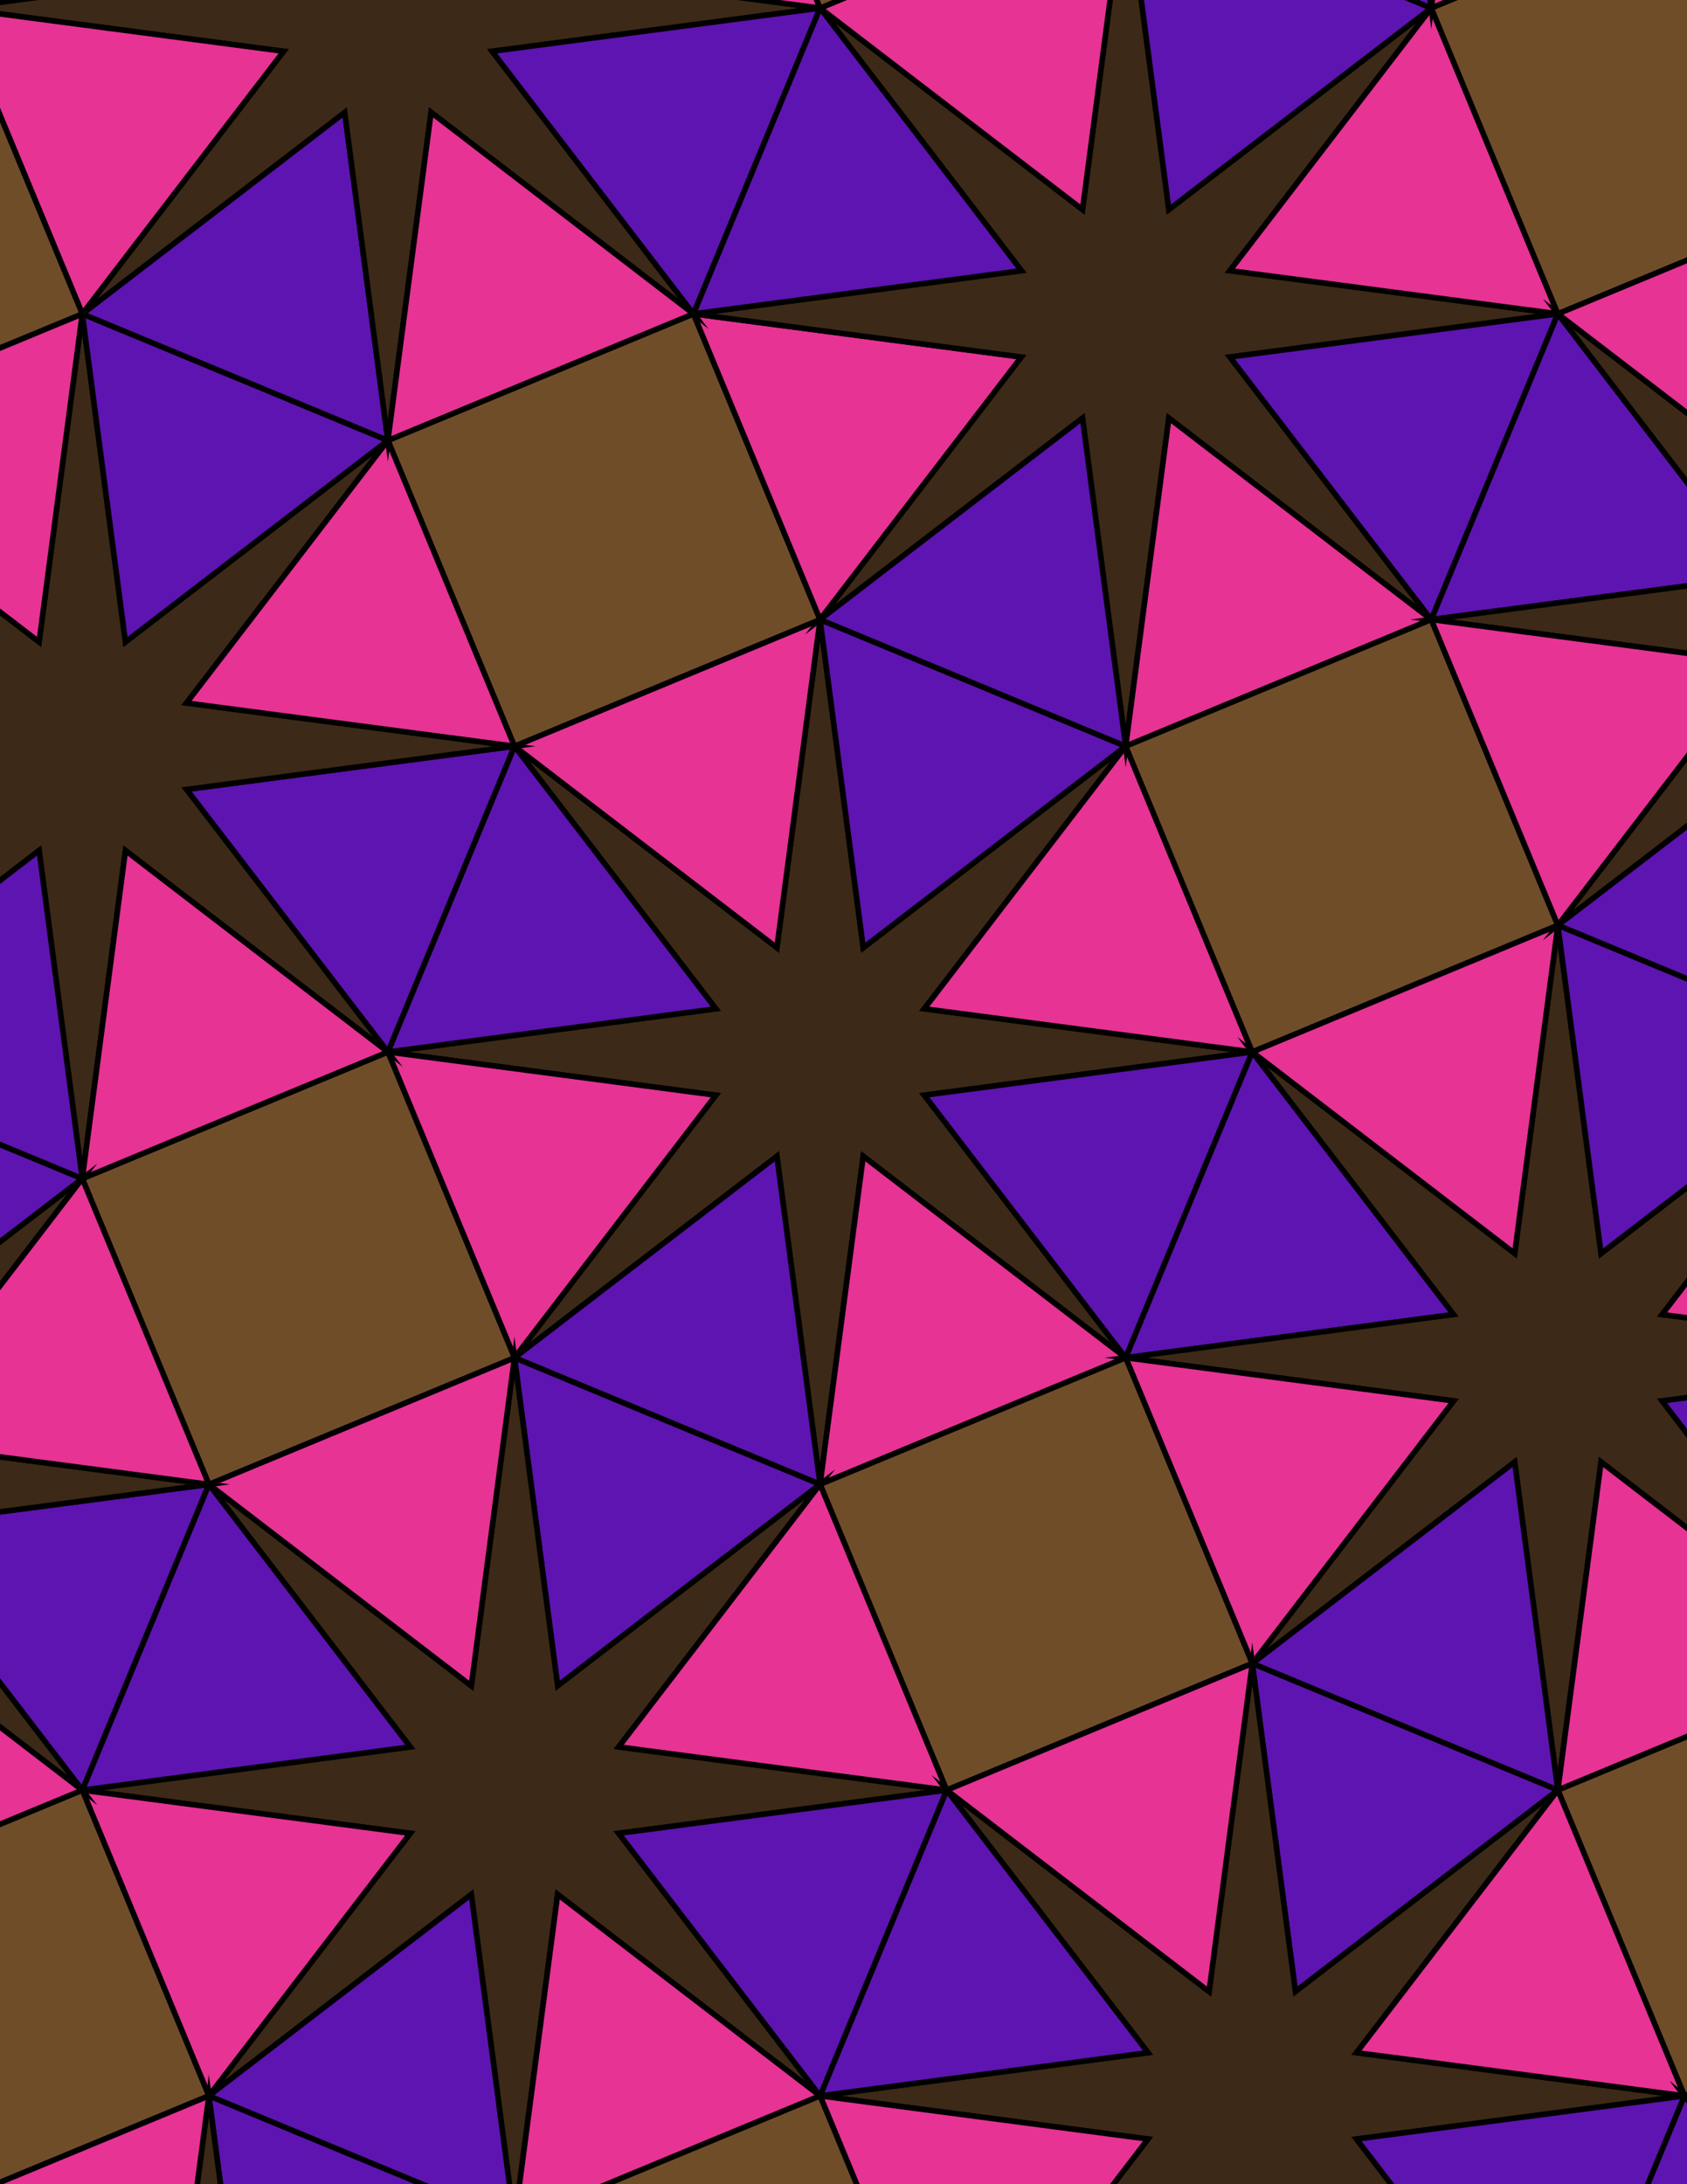 <svg xmlns="http://www.w3.org/2000/svg" xmlns:xlink="http://www.w3.org/1999/xlink" xmlns:inkscape="http://www.inkscape.org/namespaces/inkscape" version="1.1" width="612" height="792" viewBox="0 0 612 792">
<path transform="matrix(.1,0,0,-.1,0,792)" d="M2975 2537.6 3131.6 3727.3 4083.7 2996.8 3353.1 3948.8 4542.9 4105.5 3353.1 4262.1 4083.7 5214.1 3131.6 4483.6 2975 5673.4 2818.4 4483.6 1866.3 5214.1 2596.9 4262.1 1407.1 4105.5 2596.9 3948.8 1866.3 2996.8 2818.4 3727.3" fill="#3d2917"/>
<path transform="matrix(.1,0,0,-.1,0,792)" stroke-width="20" stroke-linecap="butt" stroke-miterlimit="10" stroke-linejoin="miter" fill="none" stroke="#000000" d="M2975 2537.6 3131.6 3727.3 4083.7 2996.8 3353.1 3948.8 4542.9 4105.5 3353.1 4262.1 4083.7 5214.1 3131.6 4483.6 2975 5673.4 2818.4 4483.6 1866.3 5214.1 2596.9 4262.1 1407.1 4105.5 2596.9 3948.8 1866.3 2996.8 2818.4 3727.3Z"/>
<path transform="matrix(.1,0,0,-.1,0,792)" d="M3131.6 4483.6 4083.7 5214.1 2975 5673.4" fill="#5e14b0"/>
<path transform="matrix(.1,0,0,-.1,0,792)" stroke-width="20" stroke-linecap="butt" stroke-miterlimit="10" stroke-linejoin="miter" fill="none" stroke="#000000" d="M3131.6 4483.6 4083.7 5214.1 2975 5673.4Z"/>
<path transform="matrix(.1,0,0,-.1,0,792)" d="M2818.4 4483.6 2975 5673.4 1866.3 5214.1" fill="#e63394"/>
<path transform="matrix(.1,0,0,-.1,0,792)" stroke-width="20" stroke-linecap="butt" stroke-miterlimit="10" stroke-linejoin="miter" fill="none" stroke="#000000" d="M2818.4 4483.6 2975 5673.4 1866.3 5214.1Z"/>
<path transform="matrix(.1,0,0,-.1,0,792)" d="M2818.4 3727.3 1866.3 2996.8 2975 2537.6" fill="#5e14b0"/>
<path transform="matrix(.1,0,0,-.1,0,792)" stroke-width="20" stroke-linecap="butt" stroke-miterlimit="10" stroke-linejoin="miter" fill="none" stroke="#000000" d="M2818.4 3727.3 1866.3 2996.8 2975 2537.6Z"/>
<path transform="matrix(.1,0,0,-.1,0,792)" d="M3131.6 3727.3 2975 2537.6 4083.7 2996.8" fill="#e63394"/>
<path transform="matrix(.1,0,0,-.1,0,792)" stroke-width="20" stroke-linecap="butt" stroke-miterlimit="10" stroke-linejoin="miter" fill="none" stroke="#000000" d="M3131.6 3727.3 2975 2537.6 4083.7 2996.8Z"/>
<path transform="matrix(.1,0,0,-.1,0,792)" d="M3353.1 3948.8 4083.7 2996.8 4542.9 4105.5" fill="#5e14b0"/>
<path transform="matrix(.1,0,0,-.1,0,792)" stroke-width="20" stroke-linecap="butt" stroke-miterlimit="10" stroke-linejoin="miter" fill="none" stroke="#000000" d="M3353.1 3948.8 4083.7 2996.8 4542.9 4105.5Z"/>
<path transform="matrix(.1,0,0,-.1,0,792)" d="M3353.1 4262.1 4542.9 4105.5 4083.7 5214.1" fill="#e63394"/>
<path transform="matrix(.1,0,0,-.1,0,792)" stroke-width="20" stroke-linecap="butt" stroke-miterlimit="10" stroke-linejoin="miter" fill="none" stroke="#000000" d="M3353.1 4262.1 4542.9 4105.5 4083.7 5214.1Z"/>
<path transform="matrix(.1,0,0,-.1,0,792)" d="M2596.9 4262.1 1866.3 5214.1 1407.1 4105.5" fill="#5e14b0"/>
<path transform="matrix(.1,0,0,-.1,0,792)" stroke-width="20" stroke-linecap="butt" stroke-miterlimit="10" stroke-linejoin="miter" fill="none" stroke="#000000" d="M2596.9 4262.1 1866.3 5214.1 1407.1 4105.5Z"/>
<path transform="matrix(.1,0,0,-.1,0,792)" d="M2596.9 3948.8 1407.1 4105.5 1866.3 2996.8" fill="#e63394"/>
<path transform="matrix(.1,0,0,-.1,0,792)" stroke-width="20" stroke-linecap="butt" stroke-miterlimit="10" stroke-linejoin="miter" fill="none" stroke="#000000" d="M2596.9 3948.8 1407.1 4105.5 1866.3 2996.8Z"/>
<path transform="matrix(.1,0,0,-.1,0,792)" d="M2975 5673.4 2515.8 6782 1407.1 6322.8 1866.3 5214.1Z" fill="#704d29"/>
<path transform="matrix(.1,0,0,-.1,0,792)" stroke-width="20" stroke-linecap="butt" stroke-miterlimit="10" stroke-linejoin="miter" fill="none" stroke="#000000" d="M2975 5673.4 2515.8 6782 1407.1 6322.8 1866.3 5214.1Z"/>
<path transform="matrix(.1,0,0,-.1,0,792)" d="M2975 5673.4 3705.5 6625.4 2515.8 6782" fill="#e63394"/>
<path transform="matrix(.1,0,0,-.1,0,792)" stroke-width="20" stroke-linecap="butt" stroke-miterlimit="10" stroke-linejoin="miter" fill="none" stroke="#000000" d="M2975 5673.4 3705.5 6625.4 2515.8 6782Z"/>
<path transform="matrix(.1,0,0,-.1,0,792)" d="M2975 5673.4 3927 6403.9 4083.7 5214.1 4240.3 6403.9 5192.3 5673.4 4461.8 6625.4 5651.5 6782 4461.8 6938.6 5192.3 7890.7 4240.3 7160.1 4083.7 8349.9 3927 7160.1 2975 7890.7 3705.5 6938.6 2515.8 6782 3705.5 6625.4" fill="#3d2917"/>
<path transform="matrix(.1,0,0,-.1,0,792)" stroke-width="20" stroke-linecap="butt" stroke-miterlimit="10" stroke-linejoin="miter" fill="none" stroke="#000000" d="M2975 5673.4 3927 6403.9 4083.7 5214.1 4240.3 6403.9 5192.3 5673.4 4461.8 6625.4 5651.5 6782 4461.8 6938.6 5192.3 7890.7 4240.3 7160.1 4083.7 8349.9 3927 7160.1 2975 7890.7 3705.5 6938.6 2515.8 6782 3705.5 6625.4Z"/>
<path transform="matrix(.1,0,0,-.1,0,792)" d="M2975 5673.4 4083.7 5214.1 3927 6403.9" fill="#5e14b0"/>
<path transform="matrix(.1,0,0,-.1,0,792)" stroke-width="20" stroke-linecap="butt" stroke-miterlimit="10" stroke-linejoin="miter" fill="none" stroke="#000000" d="M2975 5673.4 4083.7 5214.1 3927 6403.9Z"/>
<path transform="matrix(.1,0,0,-.1,0,792)" d="M4083.7 5214.1 5192.3 5673.4 4240.3 6403.9" fill="#e63394"/>
<path transform="matrix(.1,0,0,-.1,0,792)" stroke-width="20" stroke-linecap="butt" stroke-miterlimit="10" stroke-linejoin="miter" fill="none" stroke="#000000" d="M4083.7 5214.1 5192.3 5673.4 4240.3 6403.9Z"/>
<path transform="matrix(.1,0,0,-.1,0,792)" d="M4083.7 5214.1 4542.9 4105.5 5651.5 4564.7 5192.3 5673.4Z" fill="#704d29"/>
<path transform="matrix(.1,0,0,-.1,0,792)" stroke-width="20" stroke-linecap="butt" stroke-miterlimit="10" stroke-linejoin="miter" fill="none" stroke="#000000" d="M4083.7 5214.1 4542.9 4105.5 5651.5 4564.7 5192.3 5673.4Z"/>
<path transform="matrix(.1,0,0,-.1,0,792)" d="M4083.7 2996.8 5273.4 3153.5 4542.9 4105.5" fill="#5e14b0"/>
<path transform="matrix(.1,0,0,-.1,0,792)" stroke-width="20" stroke-linecap="butt" stroke-miterlimit="10" stroke-linejoin="miter" fill="none" stroke="#000000" d="M4083.7 2996.8 5273.4 3153.5 4542.9 4105.5Z"/>
<path transform="matrix(.1,0,0,-.1,0,792)" d="M4083.7 2996.8 5273.4 2840.2 4542.9 1888.2 5494.9 2618.7 5651.5 1428.9 5808.2 2618.7 6760.2 1888.2 6029.7 2840.2 7219.4 2996.8 6029.7 3153.5 6760.2 4105.5 5808.2 3375 5651.5 4564.7 5494.9 3375 4542.9 4105.5 5273.4 3153.5" fill="#3d2917"/>
<path transform="matrix(.1,0,0,-.1,0,792)" stroke-width="20" stroke-linecap="butt" stroke-miterlimit="10" stroke-linejoin="miter" fill="none" stroke="#000000" d="M4083.7 2996.8 5273.4 2840.2 4542.9 1888.2 5494.9 2618.7 5651.5 1428.9 5808.2 2618.7 6760.2 1888.2 6029.7 2840.2 7219.4 2996.8 6029.7 3153.5 6760.2 4105.5 5808.2 3375 5651.5 4564.7 5494.9 3375 4542.9 4105.5 5273.4 3153.5Z"/>
<path transform="matrix(.1,0,0,-.1,0,792)" d="M4083.7 2996.8 4542.9 1888.2 5273.4 2840.2" fill="#e63394"/>
<path transform="matrix(.1,0,0,-.1,0,792)" stroke-width="20" stroke-linecap="butt" stroke-miterlimit="10" stroke-linejoin="miter" fill="none" stroke="#000000" d="M4083.7 2996.8 4542.9 1888.2 5273.4 2840.2Z"/>
<path transform="matrix(.1,0,0,-.1,0,792)" d="M4083.7 2996.8 2975 2537.6 3434.2 1428.9 4542.9 1888.2Z" fill="#704d29"/>
<path transform="matrix(.1,0,0,-.1,0,792)" stroke-width="20" stroke-linecap="butt" stroke-miterlimit="10" stroke-linejoin="miter" fill="none" stroke="#000000" d="M4083.7 2996.8 2975 2537.6 3434.2 1428.9 4542.9 1888.2Z"/>
<path transform="matrix(.1,0,0,-.1,0,792)" d="M1866.3 2996.8 2023 1807.1 2975 2537.6" fill="#5e14b0"/>
<path transform="matrix(.1,0,0,-.1,0,792)" stroke-width="20" stroke-linecap="butt" stroke-miterlimit="10" stroke-linejoin="miter" fill="none" stroke="#000000" d="M1866.3 2996.8 2023 1807.1 2975 2537.6Z"/>
<path transform="matrix(.1,0,0,-.1,0,792)" d="M1866.3 2996.8 1709.7 1807.1 757.699 2537.6 1488.2 1585.6 298.5 1428.9 1488.2 1272.3 757.699 320.301 1709.7 1050.8 1866.3-138.898 2023 1050.8 2975 320.301 2244.5 1272.3 3434.2 1428.9 2244.5 1585.6 2975 2537.6 2023 1807.1" fill="#3d2917"/>
<path transform="matrix(.1,0,0,-.1,0,792)" stroke-width="20" stroke-linecap="butt" stroke-miterlimit="10" stroke-linejoin="miter" fill="none" stroke="#000000" d="M1866.3 2996.8 1709.7 1807.1 757.699 2537.6 1488.2 1585.6 298.5 1428.9 1488.2 1272.3 757.699 320.301 1709.7 1050.8 1866.3-138.898 2023 1050.8 2975 320.301 2244.5 1272.3 3434.2 1428.9 2244.5 1585.6 2975 2537.6 2023 1807.1Z"/>
<path transform="matrix(.1,0,0,-.1,0,792)" d="M1866.3 2996.8 757.699 2537.6 1709.7 1807.1" fill="#e63394"/>
<path transform="matrix(.1,0,0,-.1,0,792)" stroke-width="20" stroke-linecap="butt" stroke-miterlimit="10" stroke-linejoin="miter" fill="none" stroke="#000000" d="M1866.3 2996.8 757.699 2537.6 1709.7 1807.1Z"/>
<path transform="matrix(.1,0,0,-.1,0,792)" d="M1866.3 2996.8 1407.1 4105.5 298.5 3646.3 757.699 2537.6Z" fill="#704d29"/>
<path transform="matrix(.1,0,0,-.1,0,792)" stroke-width="20" stroke-linecap="butt" stroke-miterlimit="10" stroke-linejoin="miter" fill="none" stroke="#000000" d="M1866.3 2996.8 1407.1 4105.5 298.5 3646.3 757.699 2537.6Z"/>
<path transform="matrix(.1,0,0,-.1,0,792)" d="M1866.3 5214.1 676.602 5057.5 1407.1 4105.5" fill="#5e14b0"/>
<path transform="matrix(.1,0,0,-.1,0,792)" stroke-width="20" stroke-linecap="butt" stroke-miterlimit="10" stroke-linejoin="miter" fill="none" stroke="#000000" d="M1866.3 5214.1 676.602 5057.5 1407.1 4105.5Z"/>
<path transform="matrix(.1,0,0,-.1,0,792)" d="M1866.3 5214.1 676.602 5370.8 1407.1 6322.8 455.102 5592.3 298.5 6782 141.801 5592.3-810.199 6322.8-79.699 5370.8-1269.4 5214.1-79.699 5057.5-810.199 4105.5 141.801 4836 298.5 3646.3 455.102 4836 1407.1 4105.5 676.602 5057.5" fill="#3d2917"/>
<path transform="matrix(.1,0,0,-.1,0,792)" stroke-width="20" stroke-linecap="butt" stroke-miterlimit="10" stroke-linejoin="miter" fill="none" stroke="#000000" d="M1866.3 5214.1 676.602 5370.8 1407.1 6322.8 455.102 5592.3 298.5 6782 141.801 5592.3-810.199 6322.8-79.699 5370.8-1269.4 5214.1-79.699 5057.5-810.199 4105.5 141.801 4836 298.5 3646.3 455.102 4836 1407.1 4105.5 676.602 5057.5Z"/>
<path transform="matrix(.1,0,0,-.1,0,792)" d="M1866.3 5214.1 1407.1 6322.8 676.602 5370.8" fill="#e63394"/>
<path transform="matrix(.1,0,0,-.1,0,792)" stroke-width="20" stroke-linecap="butt" stroke-miterlimit="10" stroke-linejoin="miter" fill="none" stroke="#000000" d="M1866.3 5214.1 1407.1 6322.8 676.602 5370.8Z"/>
<path transform="matrix(.1,0,0,-.1,0,792)" d="M2975 2537.6 2244.5 1585.6 3434.2 1428.9" fill="#e63394"/>
<path transform="matrix(.1,0,0,-.1,0,792)" stroke-width="20" stroke-linecap="butt" stroke-miterlimit="10" stroke-linejoin="miter" fill="none" stroke="#000000" d="M2975 2537.6 2244.5 1585.6 3434.2 1428.9Z"/>
<path transform="matrix(.1,0,0,-.1,0,792)" d="M4542.9 4105.5 5494.9 3375 5651.5 4564.7" fill="#e63394"/>
<path transform="matrix(.1,0,0,-.1,0,792)" stroke-width="20" stroke-linecap="butt" stroke-miterlimit="10" stroke-linejoin="miter" fill="none" stroke="#000000" d="M4542.9 4105.5 5494.9 3375 5651.5 4564.7Z"/>
<path transform="matrix(.1,0,0,-.1,0,792)" d="M1407.1 6322.8 298.5 6782 455.102 5592.3" fill="#5e14b0"/>
<path transform="matrix(.1,0,0,-.1,0,792)" stroke-width="20" stroke-linecap="butt" stroke-miterlimit="10" stroke-linejoin="miter" fill="none" stroke="#000000" d="M1407.1 6322.8 298.5 6782 455.102 5592.3Z"/>
<path transform="matrix(.1,0,0,-.1,0,792)" d="M1407.1 6322.8 1250.5 7512.5 298.5 6782" fill="#5e14b0"/>
<path transform="matrix(.1,0,0,-.1,0,792)" stroke-width="20" stroke-linecap="butt" stroke-miterlimit="10" stroke-linejoin="miter" fill="none" stroke="#000000" d="M1407.1 6322.8 1250.5 7512.5 298.5 6782Z"/>
<path transform="matrix(.1,0,0,-.1,0,792)" d="M1407.1 6322.8 1563.8 7512.5 2515.8 6782 1785.3 7734 2975 7890.7 1785.3 8047.3 2515.8 8999.3 1563.8 8268.8 1407.1 9458.5 1250.5 8268.8 298.5 8999.3 1029 8047.3-160.801 7890.7 1029 7734 298.5 6782 1250.5 7512.5" fill="#3d2917"/>
<path transform="matrix(.1,0,0,-.1,0,792)" stroke-width="20" stroke-linecap="butt" stroke-miterlimit="10" stroke-linejoin="miter" fill="none" stroke="#000000" d="M1407.1 6322.8 1563.8 7512.5 2515.8 6782 1785.3 7734 2975 7890.7 1785.3 8047.3 2515.8 8999.3 1563.8 8268.8 1407.1 9458.5 1250.5 8268.8 298.5 8999.3 1029 8047.3-160.801 7890.7 1029 7734 298.5 6782 1250.5 7512.5Z"/>
<path transform="matrix(.1,0,0,-.1,0,792)" d="M1407.1 6322.8 2515.8 6782 1563.8 7512.5" fill="#e63394"/>
<path transform="matrix(.1,0,0,-.1,0,792)" stroke-width="20" stroke-linecap="butt" stroke-miterlimit="10" stroke-linejoin="miter" fill="none" stroke="#000000" d="M1407.1 6322.8 2515.8 6782 1563.8 7512.5Z"/>
<path transform="matrix(.1,0,0,-.1,0,792)" d="M1407.1 4105.5 455.102 4836 298.5 3646.3" fill="#e63394"/>
<path transform="matrix(.1,0,0,-.1,0,792)" stroke-width="20" stroke-linecap="butt" stroke-miterlimit="10" stroke-linejoin="miter" fill="none" stroke="#000000" d="M1407.1 4105.5 455.102 4836 298.5 3646.3Z"/>
<path transform="matrix(.1,0,0,-.1,0,792)" d="M4542.9 1888.2 5651.5 1428.9 5494.9 2618.7" fill="#5e14b0"/>
<path transform="matrix(.1,0,0,-.1,0,792)" stroke-width="20" stroke-linecap="butt" stroke-miterlimit="10" stroke-linejoin="miter" fill="none" stroke="#000000" d="M4542.9 1888.2 5651.5 1428.9 5494.9 2618.7Z"/>
<path transform="matrix(.1,0,0,-.1,0,792)" d="M4542.9 1888.2 4699.5 698.398 5651.5 1428.9" fill="#5e14b0"/>
<path transform="matrix(.1,0,0,-.1,0,792)" stroke-width="20" stroke-linecap="butt" stroke-miterlimit="10" stroke-linejoin="miter" fill="none" stroke="#000000" d="M4542.9 1888.2 4699.5 698.398 5651.5 1428.9Z"/>
<path transform="matrix(.1,0,0,-.1,0,792)" d="M4542.9 1888.2 4386.2 698.398 3434.2 1428.9 4164.7 476.898 2975 320.301 4164.7 163.699 3434.2-788.398 4386.2-57.898 4542.9-1247.6 4699.5-57.898 5651.5-788.398 4921 163.699 6110.8 320.301 4921 476.898 5651.5 1428.9 4699.5 698.398" fill="#3d2917"/>
<path transform="matrix(.1,0,0,-.1,0,792)" stroke-width="20" stroke-linecap="butt" stroke-miterlimit="10" stroke-linejoin="miter" fill="none" stroke="#000000" d="M4542.9 1888.2 4386.2 698.398 3434.2 1428.9 4164.7 476.898 2975 320.301 4164.7 163.699 3434.2-788.398 4386.2-57.898 4542.9-1247.6 4699.5-57.898 5651.5-788.398 4921 163.699 6110.8 320.301 4921 476.898 5651.5 1428.9 4699.5 698.398Z"/>
<path transform="matrix(.1,0,0,-.1,0,792)" d="M4542.9 1888.2 3434.2 1428.9 4386.2 698.398" fill="#e63394"/>
<path transform="matrix(.1,0,0,-.1,0,792)" stroke-width="20" stroke-linecap="butt" stroke-miterlimit="10" stroke-linejoin="miter" fill="none" stroke="#000000" d="M4542.9 1888.2 3434.2 1428.9 4386.2 698.398Z"/>
<path transform="matrix(.1,0,0,-.1,0,792)" d="M4461.8 6625.4 5192.3 5673.4 5651.5 6782" fill="#5e14b0"/>
<path transform="matrix(.1,0,0,-.1,0,792)" stroke-width="20" stroke-linecap="butt" stroke-miterlimit="10" stroke-linejoin="miter" fill="none" stroke="#000000" d="M4461.8 6625.4 5192.3 5673.4 5651.5 6782Z"/>
<path transform="matrix(.1,0,0,-.1,0,792)" d="M2515.8 6782 2975 7890.7 1785.3 7734" fill="#5e14b0"/>
<path transform="matrix(.1,0,0,-.1,0,792)" stroke-width="20" stroke-linecap="butt" stroke-miterlimit="10" stroke-linejoin="miter" fill="none" stroke="#000000" d="M2515.8 6782 2975 7890.7 1785.3 7734Z"/>
<path transform="matrix(.1,0,0,-.1,0,792)" d="M2515.8 6782 3705.5 6938.6 2975 7890.7" fill="#5e14b0"/>
<path transform="matrix(.1,0,0,-.1,0,792)" stroke-width="20" stroke-linecap="butt" stroke-miterlimit="10" stroke-linejoin="miter" fill="none" stroke="#000000" d="M2515.8 6782 3705.5 6938.6 2975 7890.7Z"/>
<path transform="matrix(.1,0,0,-.1,0,792)" d="M1488.2 1585.6 757.699 2537.6 298.5 1428.9" fill="#5e14b0"/>
<path transform="matrix(.1,0,0,-.1,0,792)" stroke-width="20" stroke-linecap="butt" stroke-miterlimit="10" stroke-linejoin="miter" fill="none" stroke="#000000" d="M1488.2 1585.6 757.699 2537.6 298.5 1428.9Z"/>
<path transform="matrix(.1,0,0,-.1,0,792)" d="M4461.8 6938.6 5651.5 6782 5192.3 7890.7" fill="#e63394"/>
<path transform="matrix(.1,0,0,-.1,0,792)" stroke-width="20" stroke-linecap="butt" stroke-miterlimit="10" stroke-linejoin="miter" fill="none" stroke="#000000" d="M4461.8 6938.6 5651.5 6782 5192.3 7890.7Z"/>
<path transform="matrix(.1,0,0,-.1,0,792)" d="M3434.2 1428.9 2975 320.301 4164.7 476.898" fill="#5e14b0"/>
<path transform="matrix(.1,0,0,-.1,0,792)" stroke-width="20" stroke-linecap="butt" stroke-miterlimit="10" stroke-linejoin="miter" fill="none" stroke="#000000" d="M3434.2 1428.9 2975 320.301 4164.7 476.898Z"/>
<path transform="matrix(.1,0,0,-.1,0,792)" d="M3434.2 1428.9 2244.5 1272.3 2975 320.301" fill="#5e14b0"/>
<path transform="matrix(.1,0,0,-.1,0,792)" stroke-width="20" stroke-linecap="butt" stroke-miterlimit="10" stroke-linejoin="miter" fill="none" stroke="#000000" d="M3434.2 1428.9 2244.5 1272.3 2975 320.301Z"/>
<path transform="matrix(.1,0,0,-.1,0,792)" d="M1488.2 1272.3 298.5 1428.9 757.699 320.301" fill="#e63394"/>
<path transform="matrix(.1,0,0,-.1,0,792)" stroke-width="20" stroke-linecap="butt" stroke-miterlimit="10" stroke-linejoin="miter" fill="none" stroke="#000000" d="M1488.2 1272.3 298.5 1428.9 757.699 320.301Z"/>
<path transform="matrix(.1,0,0,-.1,0,792)" d="M4240.3 7160.1 5192.3 7890.7 4083.7 8349.9" fill="#5e14b0"/>
<path transform="matrix(.1,0,0,-.1,0,792)" stroke-width="20" stroke-linecap="butt" stroke-miterlimit="10" stroke-linejoin="miter" fill="none" stroke="#000000" d="M4240.3 7160.1 5192.3 7890.7 4083.7 8349.9Z"/>
<path transform="matrix(.1,0,0,-.1,0,792)" d="M3927 7160.1 4083.7 8349.9 2975 7890.7" fill="#e63394"/>
<path transform="matrix(.1,0,0,-.1,0,792)" stroke-width="20" stroke-linecap="butt" stroke-miterlimit="10" stroke-linejoin="miter" fill="none" stroke="#000000" d="M3927 7160.1 4083.7 8349.9 2975 7890.7Z"/>
<path transform="matrix(.1,0,0,-.1,0,792)" d="M757.699 2537.6-432 2381 298.5 1428.9" fill="#5e14b0"/>
<path transform="matrix(.1,0,0,-.1,0,792)" stroke-width="20" stroke-linecap="butt" stroke-miterlimit="10" stroke-linejoin="miter" fill="none" stroke="#000000" d="M757.699 2537.6-432 2381 298.5 1428.9Z"/>
<path transform="matrix(.1,0,0,-.1,0,792)" d="M757.699 2537.6-432 2694.2 298.5 3646.3-653.602 2915.7-810.199 4105.5-966.801 2915.7-1918.8 3646.3-1188.3 2694.2-2378.1 2537.6-1188.3 2381-1918.8 1428.9-966.801 2159.5-810.199 969.699-653.602 2159.5 298.5 1428.9-432 2381" fill="#3d2917"/>
<path transform="matrix(.1,0,0,-.1,0,792)" stroke-width="20" stroke-linecap="butt" stroke-miterlimit="10" stroke-linejoin="miter" fill="none" stroke="#000000" d="M757.699 2537.6-432 2694.2 298.5 3646.3-653.602 2915.7-810.199 4105.5-966.801 2915.7-1918.8 3646.3-1188.3 2694.2-2378.1 2537.6-1188.3 2381-1918.8 1428.9-966.801 2159.5-810.199 969.699-653.602 2159.5 298.5 1428.9-432 2381Z"/>
<path transform="matrix(.1,0,0,-.1,0,792)" d="M757.699 2537.6 298.5 3646.3-432 2694.2" fill="#e63394"/>
<path transform="matrix(.1,0,0,-.1,0,792)" stroke-width="20" stroke-linecap="butt" stroke-miterlimit="10" stroke-linejoin="miter" fill="none" stroke="#000000" d="M757.699 2537.6 298.5 3646.3-432 2694.2Z"/>
<path transform="matrix(.1,0,0,-.1,0,792)" d="M5192.3 5673.4 6382 5830 5651.5 6782" fill="#5e14b0"/>
<path transform="matrix(.1,0,0,-.1,0,792)" stroke-width="20" stroke-linecap="butt" stroke-miterlimit="10" stroke-linejoin="miter" fill="none" stroke="#000000" d="M5192.3 5673.4 6382 5830 5651.5 6782Z"/>
<path transform="matrix(.1,0,0,-.1,0,792)" d="M5192.3 5673.4 6382 5516.7 5651.5 4564.7 6603.6 5295.2 6760.2 4105.5 6916.8 5295.2 7868.8 4564.7 7138.3 5516.7 8328.1 5673.4 7138.3 5830 7868.8 6782 6916.8 6051.5 6760.2 7241.2 6603.6 6051.5 5651.5 6782 6382 5830" fill="#3d2917"/>
<path transform="matrix(.1,0,0,-.1,0,792)" stroke-width="20" stroke-linecap="butt" stroke-miterlimit="10" stroke-linejoin="miter" fill="none" stroke="#000000" d="M5192.3 5673.4 6382 5516.7 5651.5 4564.7 6603.6 5295.2 6760.2 4105.5 6916.8 5295.2 7868.8 4564.7 7138.3 5516.7 8328.1 5673.4 7138.3 5830 7868.8 6782 6916.8 6051.5 6760.2 7241.2 6603.6 6051.5 5651.5 6782 6382 5830Z"/>
<path transform="matrix(.1,0,0,-.1,0,792)" d="M5192.3 5673.4 5651.5 4564.7 6382 5516.7" fill="#e63394"/>
<path transform="matrix(.1,0,0,-.1,0,792)" stroke-width="20" stroke-linecap="butt" stroke-miterlimit="10" stroke-linejoin="miter" fill="none" stroke="#000000" d="M5192.3 5673.4 5651.5 4564.7 6382 5516.7Z"/>
<path transform="matrix(.1,0,0,-.1,0,792)" d="M1709.7 1050.8 757.699 320.301 1866.3-138.898" fill="#5e14b0"/>
<path transform="matrix(.1,0,0,-.1,0,792)" stroke-width="20" stroke-linecap="butt" stroke-miterlimit="10" stroke-linejoin="miter" fill="none" stroke="#000000" d="M1709.7 1050.8 757.699 320.301 1866.3-138.898Z"/>
<path transform="matrix(.1,0,0,-.1,0,792)" d="M2023 1050.8 1866.3-138.898 2975 320.301" fill="#e63394"/>
<path transform="matrix(.1,0,0,-.1,0,792)" stroke-width="20" stroke-linecap="butt" stroke-miterlimit="10" stroke-linejoin="miter" fill="none" stroke="#000000" d="M2023 1050.8 1866.3-138.898 2975 320.301Z"/>
<path transform="matrix(.1,0,0,-.1,0,792)" d="M1029 7734-160.801 7890.7 298.5 6782" fill="#e63394"/>
<path transform="matrix(.1,0,0,-.1,0,792)" stroke-width="20" stroke-linecap="butt" stroke-miterlimit="10" stroke-linejoin="miter" fill="none" stroke="#000000" d="M1029 7734-160.801 7890.7 298.5 6782Z"/>
<path transform="matrix(.1,0,0,-.1,0,792)" d="M5192.3 7890.7 5035.7 9080.4 4083.7 8349.9" fill="#5e14b0"/>
<path transform="matrix(.1,0,0,-.1,0,792)" stroke-width="20" stroke-linecap="butt" stroke-miterlimit="10" stroke-linejoin="miter" fill="none" stroke="#000000" d="M5192.3 7890.7 5035.7 9080.4 4083.7 8349.9Z"/>
<path transform="matrix(.1,0,0,-.1,0,792)" d="M5192.3 7890.7 5348.9 9080.4 6301 8349.9 5570.5 9301.9 6760.2 9458.5 5570.5 9615.2 6301 10567.2 5348.9 9836.7 5192.3 11026.4 5035.7 9836.7 4083.7 10567.2 4814.2 9615.2 3624.4 9458.5 4814.2 9301.9 4083.7 8349.9 5035.7 9080.4" fill="#3d2917"/>
<path transform="matrix(.1,0,0,-.1,0,792)" stroke-width="20" stroke-linecap="butt" stroke-miterlimit="10" stroke-linejoin="miter" fill="none" stroke="#000000" d="M5192.3 7890.7 5348.9 9080.4 6301 8349.9 5570.5 9301.9 6760.2 9458.5 5570.5 9615.2 6301 10567.2 5348.9 9836.7 5192.3 11026.4 5035.7 9836.7 4083.7 10567.2 4814.2 9615.2 3624.4 9458.5 4814.2 9301.9 4083.7 8349.9 5035.7 9080.4Z"/>
<path transform="matrix(.1,0,0,-.1,0,792)" d="M5192.3 7890.7 6301 8349.9 5348.9 9080.4" fill="#e63394"/>
<path transform="matrix(.1,0,0,-.1,0,792)" stroke-width="20" stroke-linecap="butt" stroke-miterlimit="10" stroke-linejoin="miter" fill="none" stroke="#000000" d="M5192.3 7890.7 6301 8349.9 5348.9 9080.4Z"/>
<path transform="matrix(.1,0,0,-.1,0,792)" d="M5192.3 7890.7 5651.5 6782 6760.2 7241.2 6301 8349.9Z" fill="#704d29"/>
<path transform="matrix(.1,0,0,-.1,0,792)" stroke-width="20" stroke-linecap="butt" stroke-miterlimit="10" stroke-linejoin="miter" fill="none" stroke="#000000" d="M5192.3 7890.7 5651.5 6782 6760.2 7241.2 6301 8349.9Z"/>
<path transform="matrix(.1,0,0,-.1,0,792)" d="M2975 7890.7 2515.8 8999.3 1785.3 8047.3" fill="#e63394"/>
<path transform="matrix(.1,0,0,-.1,0,792)" stroke-width="20" stroke-linecap="butt" stroke-miterlimit="10" stroke-linejoin="miter" fill="none" stroke="#000000" d="M2975 7890.7 2515.8 8999.3 1785.3 8047.3Z"/>
<path transform="matrix(.1,0,0,-.1,0,792)" d="M2975 7890.7 4083.7 8349.9 3624.4 9458.5 2515.8 8999.3Z" fill="#704d29"/>
<path transform="matrix(.1,0,0,-.1,0,792)" stroke-width="20" stroke-linecap="butt" stroke-miterlimit="10" stroke-linejoin="miter" fill="none" stroke="#000000" d="M2975 7890.7 4083.7 8349.9 3624.4 9458.5 2515.8 8999.3Z"/>
<path transform="matrix(.1,0,0,-.1,0,792)" d="M298.5 6782-810.199 6322.8 141.801 5592.3" fill="#e63394"/>
<path transform="matrix(.1,0,0,-.1,0,792)" stroke-width="20" stroke-linecap="butt" stroke-miterlimit="10" stroke-linejoin="miter" fill="none" stroke="#000000" d="M298.5 6782-810.199 6322.8 141.801 5592.3Z"/>
<path transform="matrix(.1,0,0,-.1,0,792)" d="M298.5 6782-160.801 7890.7-1269.4 7431.4-810.199 6322.8Z" fill="#704d29"/>
<path transform="matrix(.1,0,0,-.1,0,792)" stroke-width="20" stroke-linecap="butt" stroke-miterlimit="10" stroke-linejoin="miter" fill="none" stroke="#000000" d="M298.5 6782-160.801 7890.7-1269.4 7431.4-810.199 6322.8Z"/>
<path transform="matrix(.1,0,0,-.1,0,792)" d="M298.5 3646.3-810.199 4105.5-653.602 2915.7" fill="#5e14b0"/>
<path transform="matrix(.1,0,0,-.1,0,792)" stroke-width="20" stroke-linecap="butt" stroke-miterlimit="10" stroke-linejoin="miter" fill="none" stroke="#000000" d="M298.5 3646.3-810.199 4105.5-653.602 2915.7Z"/>
<path transform="matrix(.1,0,0,-.1,0,792)" d="M298.5 3646.3 141.801 4836-810.199 4105.5" fill="#5e14b0"/>
<path transform="matrix(.1,0,0,-.1,0,792)" stroke-width="20" stroke-linecap="butt" stroke-miterlimit="10" stroke-linejoin="miter" fill="none" stroke="#000000" d="M298.5 3646.3 141.801 4836-810.199 4105.5Z"/>
<path transform="matrix(.1,0,0,-.1,0,792)" d="M298.5 1428.9-810.199 969.699-351-138.898 757.699 320.301Z" fill="#704d29"/>
<path transform="matrix(.1,0,0,-.1,0,792)" stroke-width="20" stroke-linecap="butt" stroke-miterlimit="10" stroke-linejoin="miter" fill="none" stroke="#000000" d="M298.5 1428.9-810.199 969.699-351-138.898 757.699 320.301Z"/>
<path transform="matrix(.1,0,0,-.1,0,792)" d="M298.5 1428.9-653.602 2159.5-810.199 969.699" fill="#e63394"/>
<path transform="matrix(.1,0,0,-.1,0,792)" stroke-width="20" stroke-linecap="butt" stroke-miterlimit="10" stroke-linejoin="miter" fill="none" stroke="#000000" d="M298.5 1428.9-653.602 2159.5-810.199 969.699Z"/>
<path transform="matrix(.1,0,0,-.1,0,792)" d="M5651.5 1428.9 6760.2 1888.2 5808.2 2618.7" fill="#e63394"/>
<path transform="matrix(.1,0,0,-.1,0,792)" stroke-width="20" stroke-linecap="butt" stroke-miterlimit="10" stroke-linejoin="miter" fill="none" stroke="#000000" d="M5651.5 1428.9 6760.2 1888.2 5808.2 2618.7Z"/>
<path transform="matrix(.1,0,0,-.1,0,792)" d="M5651.5 1428.9 6110.8 320.301 7219.4 779.5 6760.2 1888.2Z" fill="#704d29"/>
<path transform="matrix(.1,0,0,-.1,0,792)" stroke-width="20" stroke-linecap="butt" stroke-miterlimit="10" stroke-linejoin="miter" fill="none" stroke="#000000" d="M5651.5 1428.9 6110.8 320.301 7219.4 779.5 6760.2 1888.2Z"/>
<path transform="matrix(.1,0,0,-.1,0,792)" d="M5651.5 1428.9 4921 476.898 6110.8 320.301" fill="#e63394"/>
<path transform="matrix(.1,0,0,-.1,0,792)" stroke-width="20" stroke-linecap="butt" stroke-miterlimit="10" stroke-linejoin="miter" fill="none" stroke="#000000" d="M5651.5 1428.9 4921 476.898 6110.8 320.301Z"/>
<path transform="matrix(.1,0,0,-.1,0,792)" d="M5651.5 4564.7 6760.2 4105.5 6603.6 5295.2" fill="#5e14b0"/>
<path transform="matrix(.1,0,0,-.1,0,792)" stroke-width="20" stroke-linecap="butt" stroke-miterlimit="10" stroke-linejoin="miter" fill="none" stroke="#000000" d="M5651.5 4564.7 6760.2 4105.5 6603.6 5295.2Z"/>
<path transform="matrix(.1,0,0,-.1,0,792)" d="M5651.5 4564.7 5808.2 3375 6760.2 4105.5" fill="#5e14b0"/>
<path transform="matrix(.1,0,0,-.1,0,792)" stroke-width="20" stroke-linecap="butt" stroke-miterlimit="10" stroke-linejoin="miter" fill="none" stroke="#000000" d="M5651.5 4564.7 5808.2 3375 6760.2 4105.5Z"/>
<path transform="matrix(.1,0,0,-.1,0,792)" d="M5651.5 6782 6603.6 6051.5 6760.2 7241.2" fill="#e63394"/>
<path transform="matrix(.1,0,0,-.1,0,792)" stroke-width="20" stroke-linecap="butt" stroke-miterlimit="10" stroke-linejoin="miter" fill="none" stroke="#000000" d="M5651.5 6782 6603.6 6051.5 6760.2 7241.2Z"/>
<path transform="matrix(.1,0,0,-.1,0,792)" d="M1029 8047.3 298.5 8999.3-160.801 7890.7" fill="#5e14b0"/>
<path transform="matrix(.1,0,0,-.1,0,792)" stroke-width="20" stroke-linecap="butt" stroke-miterlimit="10" stroke-linejoin="miter" fill="none" stroke="#000000" d="M1029 8047.3 298.5 8999.3-160.801 7890.7Z"/>
<path transform="matrix(.1,0,0,-.1,0,792)" d="M757.699 320.301 914.301-869.398 1866.3-138.898" fill="#5e14b0"/>
<path transform="matrix(.1,0,0,-.1,0,792)" stroke-width="20" stroke-linecap="butt" stroke-miterlimit="10" stroke-linejoin="miter" fill="none" stroke="#000000" d="M757.699 320.301 914.301-869.398 1866.3-138.898Z"/>
<path transform="matrix(.1,0,0,-.1,0,792)" d="M757.699 320.301 601.102-869.398-351-138.898 379.5-1091-810.199-1247.6 379.5-1404.2-351-2356.2 601.102-1625.7 757.699-2815.5 914.301-1625.7 1866.3-2356.2 1135.8-1404.2 2325.6-1247.6 1135.8-1091 1866.3-138.898 914.301-869.398" fill="#3d2917"/>
<path transform="matrix(.1,0,0,-.1,0,792)" stroke-width="20" stroke-linecap="butt" stroke-miterlimit="10" stroke-linejoin="miter" fill="none" stroke="#000000" d="M757.699 320.301 601.102-869.398-351-138.898 379.5-1091-810.199-1247.6 379.5-1404.2-351-2356.2 601.102-1625.7 757.699-2815.5 914.301-1625.7 1866.3-2356.2 1135.8-1404.2 2325.6-1247.6 1135.8-1091 1866.3-138.898 914.301-869.398Z"/>
<path transform="matrix(.1,0,0,-.1,0,792)" d="M757.699 320.301-351-138.898 601.102-869.398" fill="#e63394"/>
<path transform="matrix(.1,0,0,-.1,0,792)" stroke-width="20" stroke-linecap="butt" stroke-miterlimit="10" stroke-linejoin="miter" fill="none" stroke="#000000" d="M757.699 320.301-351-138.898 601.102-869.398Z"/>
<path transform="matrix(.1,0,0,-.1,0,792)" d="M2975 320.301 3434.2-788.398 4164.7 163.699" fill="#e63394"/>
<path transform="matrix(.1,0,0,-.1,0,792)" stroke-width="20" stroke-linecap="butt" stroke-miterlimit="10" stroke-linejoin="miter" fill="none" stroke="#000000" d="M2975 320.301 3434.2-788.398 4164.7 163.699Z"/>
<path transform="matrix(.1,0,0,-.1,0,792)" d="M2975 320.301 1866.3-138.898 2325.6-1247.6 3434.2-788.398Z" fill="#704d29"/>
<path transform="matrix(.1,0,0,-.1,0,792)" stroke-width="20" stroke-linecap="butt" stroke-miterlimit="10" stroke-linejoin="miter" fill="none" stroke="#000000" d="M2975 320.301 1866.3-138.898 2325.6-1247.6 3434.2-788.398Z"/>
<path transform="matrix(.1,0,0,-.1,0,792)" d="M4921 163.699 5651.5-788.398 6110.8 320.301" fill="#5e14b0"/>
<path transform="matrix(.1,0,0,-.1,0,792)" stroke-width="20" stroke-linecap="butt" stroke-miterlimit="10" stroke-linejoin="miter" fill="none" stroke="#000000" d="M4921 163.699 5651.5-788.398 6110.8 320.301Z"/>
<path transform="matrix(.1,0,0,-.1,0,792)" d="M6029.7 2840.2 6760.2 1888.2 7219.4 2996.8" fill="#5e14b0"/>
<path transform="matrix(.1,0,0,-.1,0,792)" stroke-width="20" stroke-linecap="butt" stroke-miterlimit="10" stroke-linejoin="miter" fill="none" stroke="#000000" d="M6029.7 2840.2 6760.2 1888.2 7219.4 2996.8Z"/>
<path transform="matrix(.1,0,0,-.1,0,792)" d="M6029.7 3153.5 7219.4 2996.8 6760.2 4105.5" fill="#e63394"/>
<path transform="matrix(.1,0,0,-.1,0,792)" stroke-width="20" stroke-linecap="butt" stroke-miterlimit="10" stroke-linejoin="miter" fill="none" stroke="#000000" d="M6029.7 3153.5 7219.4 2996.8 6760.2 4105.5Z"/>
<path transform="matrix(.1,0,0,-.1,0,792)" d="M6110.8 320.301 7062.8-410.199 7219.4 779.5" fill="#e63394"/>
<path transform="matrix(.1,0,0,-.1,0,792)" stroke-width="20" stroke-linecap="butt" stroke-miterlimit="10" stroke-linejoin="miter" fill="none" stroke="#000000" d="M6110.8 320.301 7062.8-410.199 7219.4 779.5Z"/>
<path transform="matrix(.1,0,0,-.1,0,792)" d="M6110.8 320.301 6841.3-631.699 5651.5-788.398 6841.3-945 6110.8-1897 7062.8-1166.5 7219.4-2356.2 7376-1166.5 8328.1-1897 7597.5-945 8787.3-788.398 7597.5-631.699 8328.1 320.301 7376-410.199 7219.4 779.5 7062.8-410.199" fill="#3d2917"/>
<path transform="matrix(.1,0,0,-.1,0,792)" stroke-width="20" stroke-linecap="butt" stroke-miterlimit="10" stroke-linejoin="miter" fill="none" stroke="#000000" d="M6110.8 320.301 6841.3-631.699 5651.5-788.398 6841.3-945 6110.8-1897 7062.8-1166.5 7219.4-2356.2 7376-1166.5 8328.1-1897 7597.5-945 8787.3-788.398 7597.5-631.699 8328.1 320.301 7376-410.199 7219.4 779.5 7062.8-410.199Z"/>
<path transform="matrix(.1,0,0,-.1,0,792)" d="M6110.8 320.301 5651.5-788.398 6841.3-631.699" fill="#5e14b0"/>
<path transform="matrix(.1,0,0,-.1,0,792)" stroke-width="20" stroke-linecap="butt" stroke-miterlimit="10" stroke-linejoin="miter" fill="none" stroke="#000000" d="M6110.8 320.301 5651.5-788.398 6841.3-631.699Z"/>
<path transform="matrix(.1,0,0,-.1,0,792)" d="M-160.801 7890.7-891.301 8842.7 298.5 8999.3-891.301 9155.9-160.801 10108-1112.8 9377.5-1269.4 10567.2-1426 9377.5-2378.1 10108-1647.5 9155.9-2837.3 8999.3-1647.5 8842.7-2378.1 7890.7-1426 8621.2-1269.4 7431.4-1112.8 8621.2" fill="#3d2917"/>
<path transform="matrix(.1,0,0,-.1,0,792)" stroke-width="20" stroke-linecap="butt" stroke-miterlimit="10" stroke-linejoin="miter" fill="none" stroke="#000000" d="M-160.801 7890.7-891.301 8842.7 298.5 8999.3-891.301 9155.9-160.801 10108-1112.8 9377.5-1269.4 10567.2-1426 9377.5-2378.1 10108-1647.5 9155.9-2837.3 8999.3-1647.5 8842.7-2378.1 7890.7-1426 8621.2-1269.4 7431.4-1112.8 8621.2Z"/>
<path transform="matrix(.1,0,0,-.1,0,792)" d="M-160.801 7890.7 298.5 8999.3-891.301 8842.7" fill="#5e14b0"/>
<path transform="matrix(.1,0,0,-.1,0,792)" stroke-width="20" stroke-linecap="butt" stroke-miterlimit="10" stroke-linejoin="miter" fill="none" stroke="#000000" d="M-160.801 7890.7 298.5 8999.3-891.301 8842.7Z"/>
</svg>

